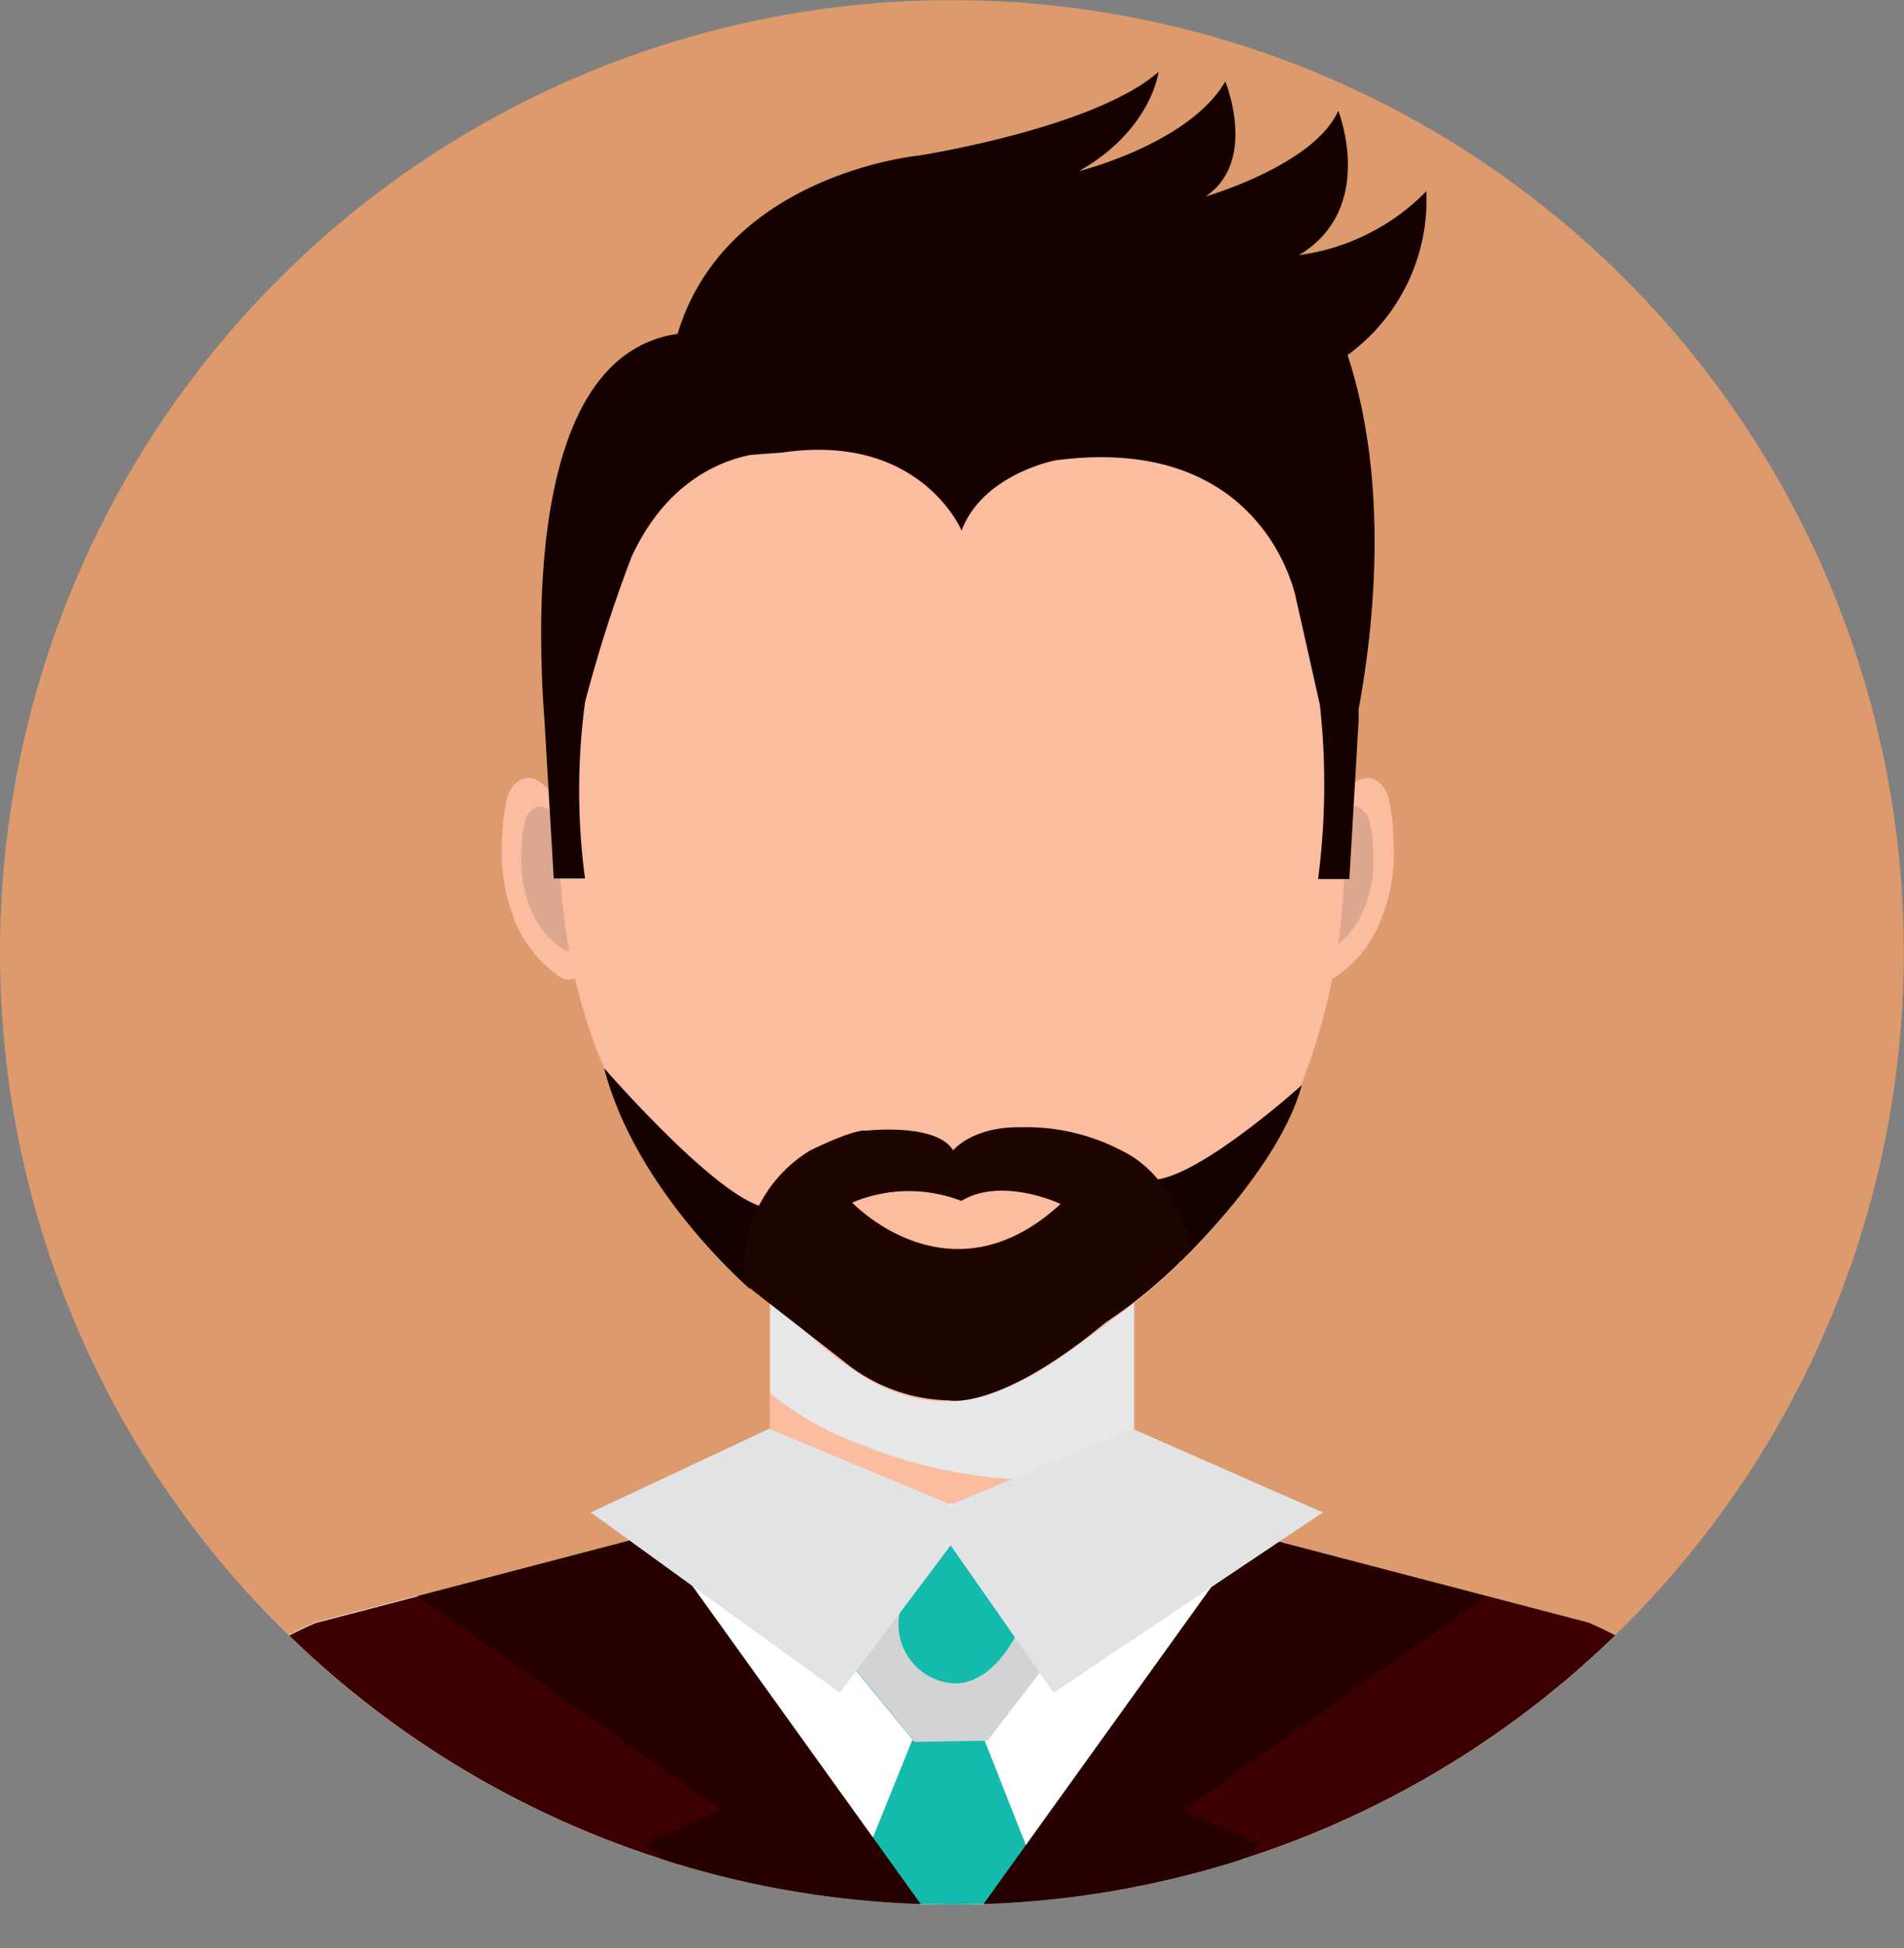 <svg xmlns="http://www.w3.org/2000/svg" xmlns:xlink="http://www.w3.org/1999/xlink" viewBox="0 0 104.67 107.07"><rect x="0" y="0" width="104.67" height="107.07" fill="#808080" stroke="none"/><defs><style>.cls-1{fill:none;}.cls-2{isolation:isolate;}.cls-3{fill:#dc9a6d;}.cls-4{clip-path:url(#clip-path);}.cls-5{fill:#fbbca0;}.cls-6{fill:#e6e7e8;}.cls-11,.cls-6{mix-blend-mode:multiply;}.cls-7{fill:#dda78f;}.cls-8{fill:#fff;}.cls-9{fill:#3c0000;}.cls-10{fill:#14baab;}.cls-11{fill:#d1d3d4;}.cls-12{fill:#270000;}.cls-13{fill:#e2e3e4;}.cls-14{fill:#150000;}.cls-15{fill:#1e0500;}</style><clipPath id="clip-path" transform="translate(-165.05 -107.93)"><circle class="cls-1" cx="217.38" cy="160.27" r="52.33" transform="translate(-49.65 200.65) rotate(-45)"/></clipPath></defs><g class="cls-2"><g id="Capa_1" data-name="Capa 1"><circle class="cls-3" cx="217.38" cy="160.27" r="52.33" transform="translate(-214.71 92.72) rotate(-45)"/><g class="cls-4"><rect class="cls-5" x="42.31" y="69.56" width="20.04" height="13.5"/><path class="cls-6" d="M212.22,187.26a26.78,26.78,0,0,0,9.59,2,30,30,0,0,0,5.59-.54V177.5h-20v7A16.67,16.67,0,0,0,212.22,187.26Z" transform="translate(-165.05 -107.93)"/><path class="cls-5" d="M238.31,152.49c.06-.49.88-1.29,1.23-1.56.8-.6,1.6,0,1.83.8a9.69,9.69,0,0,1,.27,2.21,9.88,9.88,0,0,1-.92,5.11,6.71,6.71,0,0,1-2.3,2.6.81.81,0,0,1-1.24-.69S238.3,152.49,238.31,152.49Z" transform="translate(-165.05 -107.93)"/><path class="cls-7" d="M238.14,153.55a2.66,2.66,0,0,1,.88-1.11c.57-.43,1.15,0,1.31.57a7.59,7.59,0,0,1,.2,1.58,7.1,7.1,0,0,1-.66,3.66,4.77,4.77,0,0,1-1.65,1.86.58.58,0,0,1-.89-.49Z" transform="translate(-165.05 -107.93)"/><path class="cls-5" d="M196,152.49a3.71,3.71,0,0,0-1.24-1.56c-.79-.6-1.59,0-1.82.8a10.29,10.29,0,0,0-.28,2.21,10,10,0,0,0,.92,5.11,6.79,6.79,0,0,0,2.3,2.6.82.82,0,0,0,1.25-.69Z" transform="translate(-165.05 -107.93)"/><path class="cls-7" d="M196.12,153.55a2.61,2.61,0,0,0-.89-1.11c-.57-.43-1.14,0-1.31.57a7.58,7.58,0,0,0-.19,1.58,7.2,7.2,0,0,0,.65,3.66,4.94,4.94,0,0,0,1.65,1.86.58.58,0,0,0,.89-.49Z" transform="translate(-165.05 -107.93)"/><path class="cls-5" d="M238.94,154.08a34.19,34.19,0,0,1-3.52,16.08,31.63,31.63,0,0,1-9.25,10.32c-2.94,2.19-6.09,4.75-9.81,4.44-3.88-.33-6.9-3.71-9.74-6.35a34.62,34.62,0,0,1-9.07-13.76,32.61,32.61,0,0,1-1.74-10.73c0-18.06,9.65-29.43,21.56-29.43S238.94,136,238.94,154.08Z" transform="translate(-165.05 -107.93)"/><path class="cls-5" d="M252.38,197.1l-25-6.53h-20l-25,6.53A21.42,21.42,0,0,0,169.53,215h95.71A21.44,21.44,0,0,0,252.38,197.1Z" transform="translate(-165.05 -107.93)"/><path class="cls-8" d="M252.38,197.1l-25-6.53h-20l-25,6.53A21.42,21.42,0,0,0,169.53,215h95.71A21.44,21.44,0,0,0,252.38,197.1Z" transform="translate(-165.05 -107.93)"/><path class="cls-9" d="M252.38,197.1l-18.48-4.83L217.38,215l-16.33-22.75-18.66,4.88A21.42,21.42,0,0,0,169.53,215h95.71A21.44,21.44,0,0,0,252.38,197.1Z" transform="translate(-165.05 -107.93)"/><polygon class="cls-10" points="50.14 95.66 45.54 107.03 58.62 107.03 54.13 95.66 50.14 95.66"/><polygon class="cls-10" points="52.03 82.86 46.17 90.72 50.24 95.69 52.24 95.66 54.23 95.63 58.14 90.53 52.03 82.86"/><path class="cls-11" d="M221,197.62c-.75,1.49-2.15,3.17-4,2.76a3.25,3.25,0,0,1-2.4-4.16c.44-1.84,1.62-3.36,2.28-5.1l-5.62,7.54,4.08,5,4-.07,3.91-5.1-1.65-2.07Q221.3,197,221,197.62Z" transform="translate(-165.05 -107.93)"/><polygon class="cls-12" points="52.33 107.03 36 84.29 22.94 87.71 39.63 99.46 35.34 101.35 43.06 107.03 52.33 107.03"/><polygon class="cls-12" points="52.33 107.06 68.67 84.32 81.73 87.74 65.04 99.49 69.33 101.38 61.61 107.06 52.33 107.06"/><polygon class="cls-13" points="32.48 83.12 42.28 78.52 52.26 82.69 62.25 78.52 72.72 83.12 57.92 93.03 52.26 84.93 46.17 93.03 32.48 83.12"/><path class="cls-14" d="M230,177.21s5.41-5.12,6.61-9.64c0,0-6.39,5.77-8.62,5.16Z" transform="translate(-165.05 -107.93)"/><path class="cls-14" d="M206.26,178.75s-6.27-5.38-8-12.12c0,0,7.16,8.27,9.39,7.65Z" transform="translate(-165.05 -107.93)"/><path class="cls-15" d="M221.2,169.88a11.28,11.28,0,0,1,5.48,1.27c3.11,1.47,3.9,5.46,3.9,5.46a27.12,27.12,0,0,1-4.75,4c-5.91,4.9-8.62,4.28-8.62,4.28a9.37,9.37,0,0,1-5.72-2.1L206,178.51a7.57,7.57,0,0,1,3.6-7.36c2.58-1.25,3.05-1.08,3.05-1.08s3.86-.45,4.8,1.08c0,0,1-1.27,3.6-1.27" transform="translate(-165.05 -107.93)"/><path class="cls-5" d="M217.9,173.93a8,8,0,0,0-6,.09s5.36,5.69,11.45.08C223.39,174.1,220.13,172.57,217.9,173.93Z" transform="translate(-165.05 -107.93)"/><path class="cls-14" d="M239.13,127.44a10.53,10.53,0,0,0,4.33-9,12,12,0,0,1-7,3.51c4.29-2.57,2.16-7.93,2.16-7.93-1.34,3-7.3,4.71-7.3,4.71,2.89-1.93,1.09-6.32,1.09-6.32-2,3.43-8.06,4.93-8.06,4.93,4-2.25,4.39-5.46,4.39-5.46-3.53,3.1-13.18,4.6-13.18,4.6s-10.62,1-13.26,9.8c-7.77,1.12-7.84,14.26-7.31,21.35h0l.5,8.58h1.72a36.63,36.63,0,0,1,0-9.68h0a76,76,0,0,1,2.56-8c1.85-4,4.72-5.24,6.55-5.6l1.74-.13c7.61-1.11,9.85,4.29,9.85,4.29,1.18-3.11,5.16-3.86,5.16-3.86,11.57-1.54,13.23,7.61,13.23,7.61l1.31,5.83a40.09,40.09,0,0,1-.1,9.57h1.72l.5-8.58a5.43,5.43,0,0,0,0-.71C240.62,142.16,241.4,134.36,239.13,127.44Z" transform="translate(-165.05 -107.93)"/></g></g></g></svg>